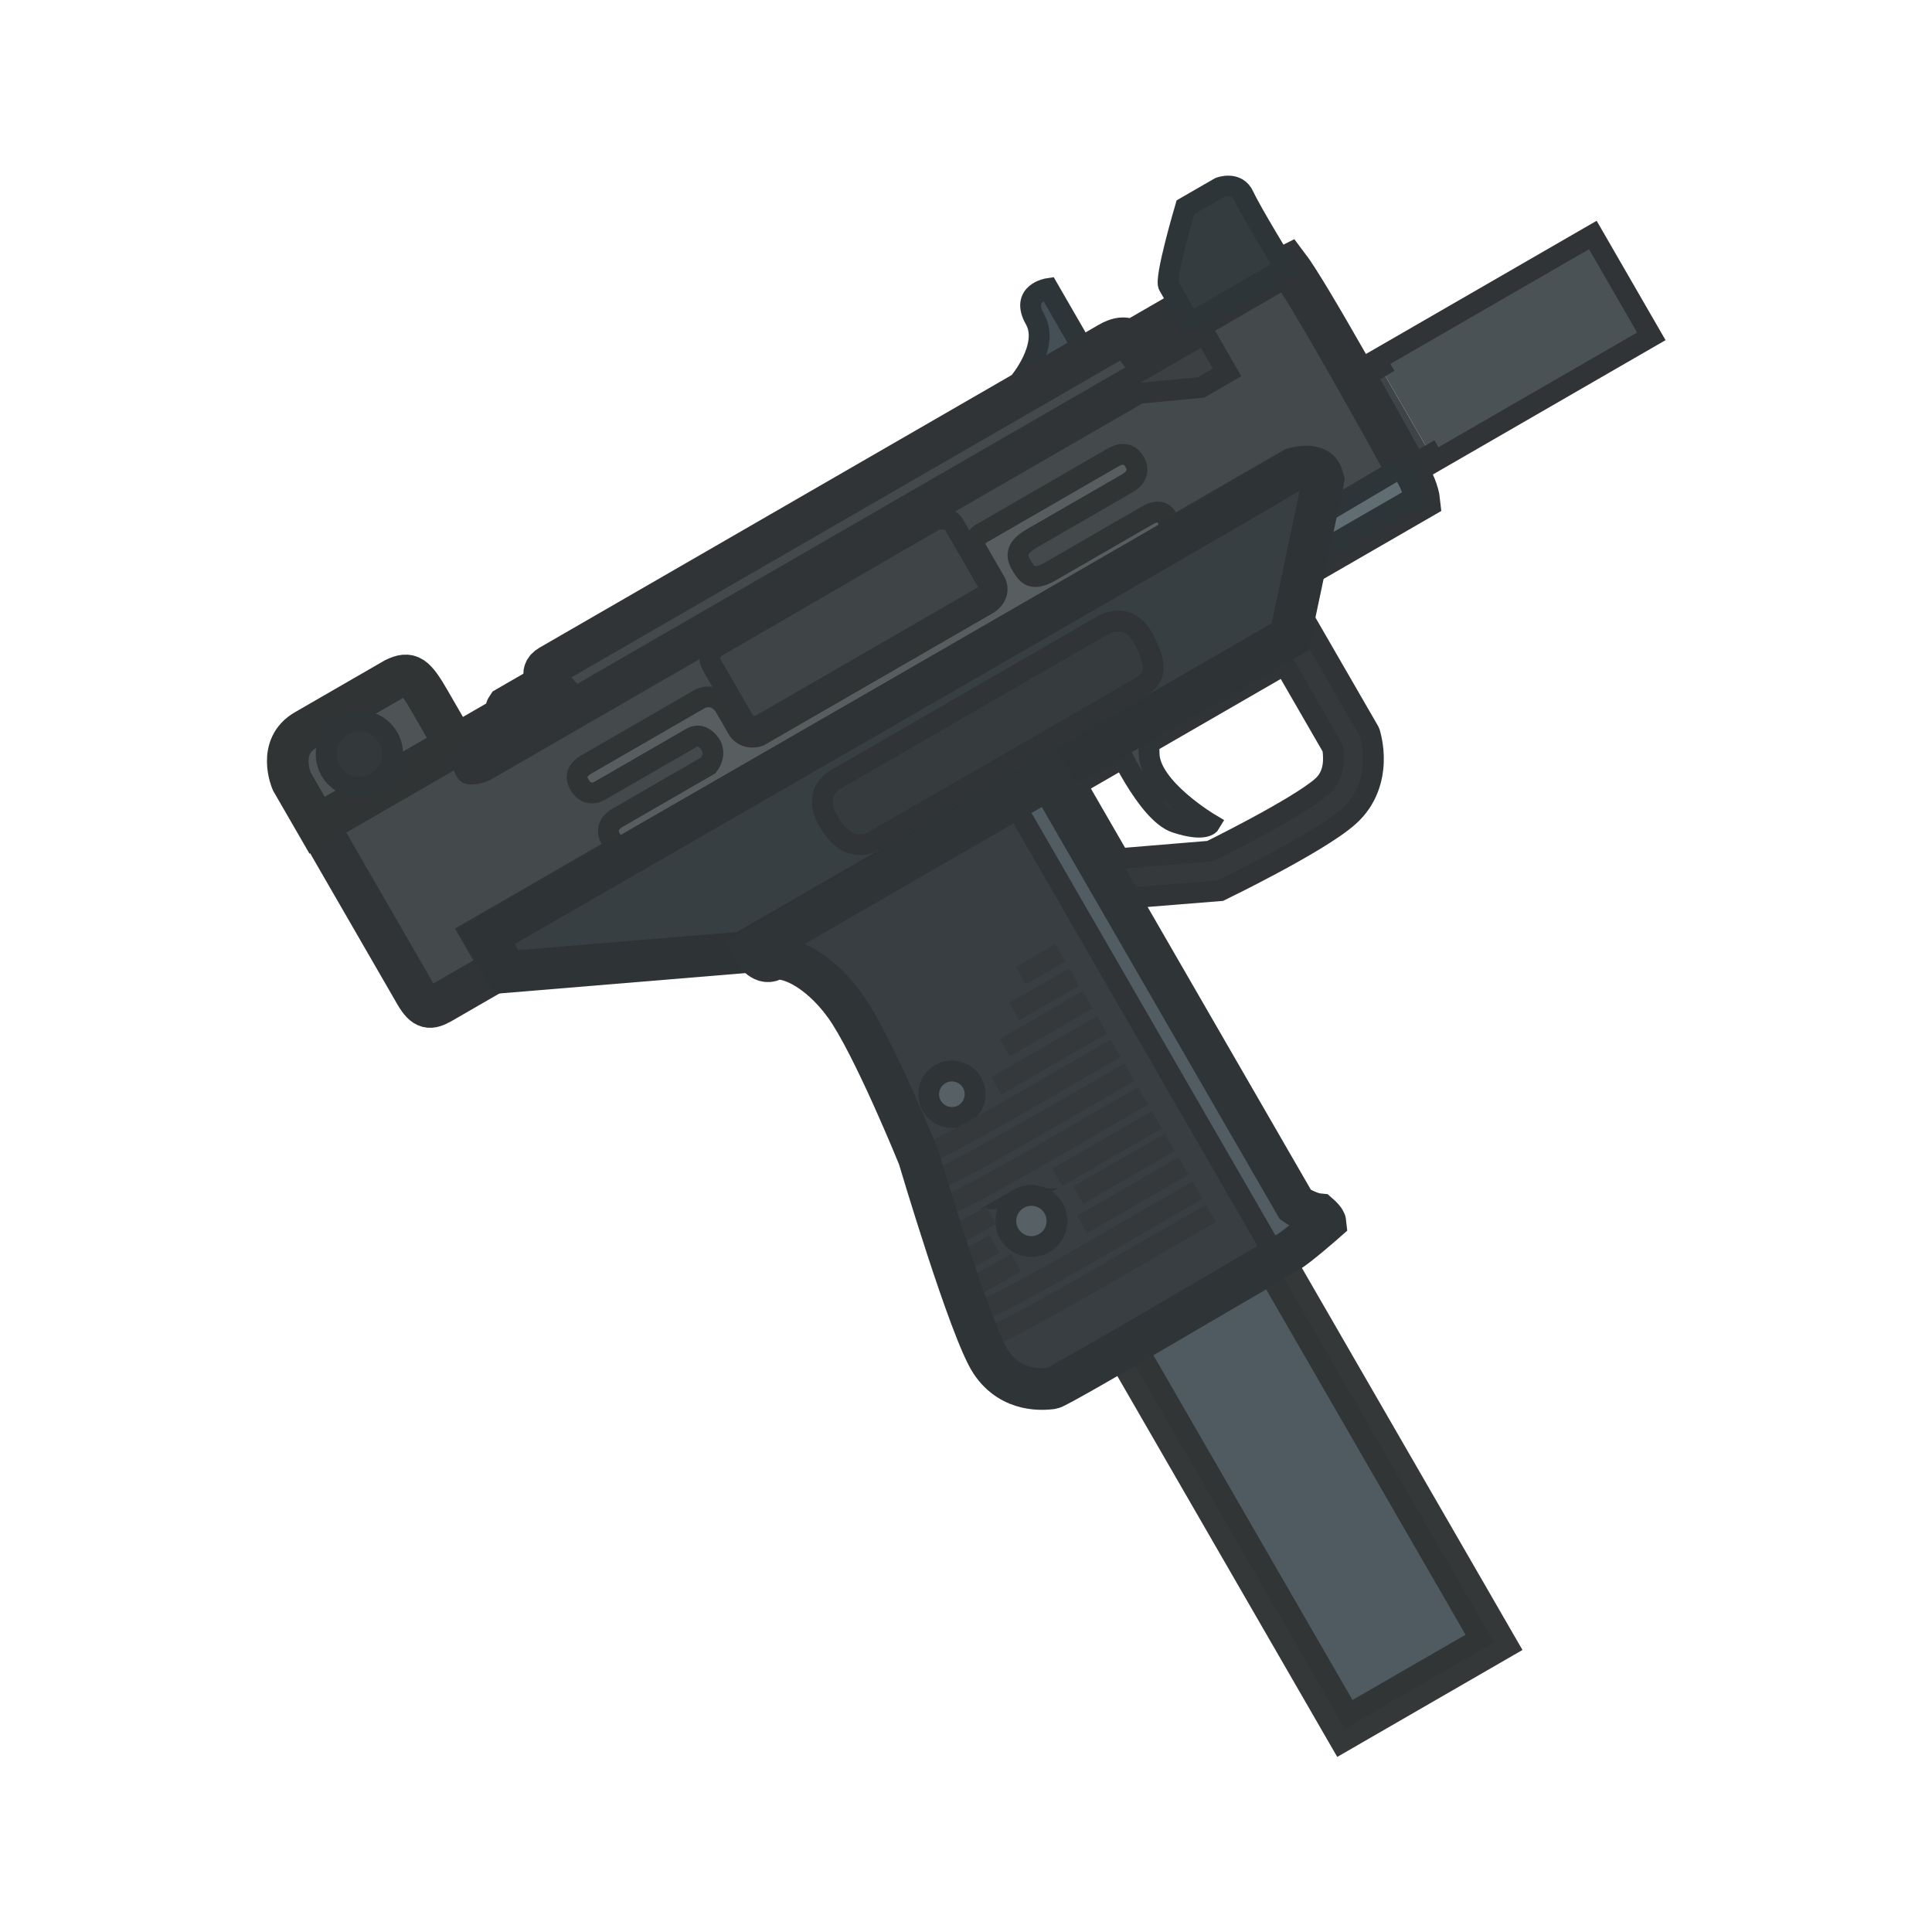 <?xml version="1.0" encoding="UTF-8" standalone="no"?>
<svg
   width="110"
   height="110"
   viewBox="0 0 110 110"
   fill="none"
   version="1.1"
   id="svg87"
   sodipodi:docname="micro_uzi.svg"
   inkscape:version="1.1.2 (0a00cf5339, 2022-02-04)"
   xmlns:inkscape="http://www.inkscape.org/namespaces/inkscape"
   xmlns:sodipodi="http://sodipodi.sourceforge.net/DTD/sodipodi-0.dtd"
   xmlns="http://www.w3.org/2000/svg"
   xmlns:svg="http://www.w3.org/2000/svg">
  <sodipodi:namedview
     id="namedview89"
     pagecolor="#505050"
     bordercolor="#ffffff"
     borderopacity="1"
     inkscape:pageshadow="0"
     inkscape:pageopacity="0"
     inkscape:pagecheckerboard="1"
     showgrid="false"
     inkscape:zoom="7.9181818"
     inkscape:cx="55.442021"
     inkscape:cy="54.936854"
     inkscape:window-width="2560"
     inkscape:window-height="1372"
     inkscape:window-x="0"
     inkscape:window-y="0"
     inkscape:window-maximized="1"
     inkscape:current-layer="svg87" />
  <g
     clip-path="url(#clip0_619_1149)"
     id="g80"
     transform="matrix(0.831,0,0,0.831,12.199,8.907)">
    <path
       d="m 13.79,57.396 c 0.626,1.066 1.009,1.022 1.769,0.601 L 19.702,55.605 18.443,53.424 73.96,21.371 c 0,0 1.583,-0.489 1.936,0.453 0.353,0.942 -1.221,6.243 -1.221,6.243 l 7.875,-4.547 c 0,0 -0.072,-0.654 -0.549,-1.522 C 80.053,18.459 74.963,9.28 73.547,7.426 73.367,7.505 67.246,11.064 67.246,11.064 l -0.413,-0.716 -4.01,2.315 c 0,0 -0.416,-0.525 -1.507,0.106 L 22.993,34.895 c -0.811,0.467 -0.108,1.208 -0.108,1.208 l -2.816,1.626 c -0.23,0.34 0.056,0.54 0.056,0.54 L 7.092,45.794 Z"
       fill="#44494c"
       id="path2" />
    <path
       d="m 55.462,16.149 4.332,-2.501 -2.654,-4.598 c 0,0 -1.94,0.29 -0.903,2.115 1.037,1.825 -1.129,4.369 -1.129,4.369 z"
       fill="#455056"
       stroke="#2d3539"
       stroke-width="1.427"
       stroke-miterlimit="3.994"
       stroke-linecap="round"
       id="path4" />
    <path
       d="m 79.022,14.927 0.861,-0.497 3.458,5.99 -0.861,0.497 z"
       fill="#3e4447"
       id="path6" />
    <path
       d="m 79.607,13.954 14.844,-8.57 4.008,6.943 -14.844,8.57 z"
       fill="#4b5256"
       id="path8" />
    <path
       d="m 78.023,14.868 0.724,-0.418 4.008,6.943 -0.724,0.418 z"
       fill="#4b5256"
       id="path10" />
    <path
       d="m 78.748,14.45 -0.724,0.418 4.008,6.943 0.724,-0.418 -0.275,-0.476 0.861,-0.497 0.275,0.476 14.844,-8.57 -4.008,-6.943 -14.844,8.57 0.275,0.476 -0.861,0.497 z"
       stroke="#303436"
       stroke-width="1.427"
       stroke-miterlimit="3.994"
       stroke-linecap="round"
       id="path12" />
    <path
       d="m 13.79,57.396 c 0.626,1.066 1.009,1.022 1.769,0.601 L 19.702,55.605 18.443,53.424 73.96,21.371 c 0,0 1.583,-0.489 1.936,0.453 0.353,0.942 -1.221,6.243 -1.221,6.243 l 7.875,-4.547 c 0,0 -0.072,-0.654 -0.549,-1.522 C 80.053,18.459 74.963,9.28 73.547,7.426 73.367,7.505 67.246,11.064 67.246,11.064 l -0.413,-0.716 -4.01,2.315 c 0,0 -0.416,-0.525 -1.507,0.106 L 22.993,34.895 c -0.811,0.467 -0.108,1.208 -0.108,1.208 l -2.816,1.626 c -0.23,0.34 0.056,0.54 0.056,0.54 L 7.092,45.794 Z"
       stroke="#303436"
       stroke-width="2.855"
       stroke-miterlimit="3.994"
       stroke-linecap="round"
       id="path14" />
    <path
       fill-rule="evenodd"
       clip-rule="evenodd"
       d="m 55.348,42.046 5.158,8.935 8.42,-0.676 c 0.18,-0.089 0.955,-0.471 1.27,-0.63 0.631,-0.319 1.493,-0.762 2.417,-1.259 1.789,-0.962 3.996,-2.223 5.085,-3.181 1.321,-1.161 1.675,-2.636 1.716,-3.729 0.021,-0.546 -0.035,-1.02 -0.095,-1.359 -0.03,-0.171 -0.062,-0.311 -0.088,-0.414 -0.013,-0.051 -0.069,-0.281 -0.099,-0.333 l -4.8,-8.313 z m 12.88,5.552 -6.216,0.515 -2.924,-5.065 14.243,-8.223 3.265,5.654 c 0.064,0.111 0.095,0.615 0.083,0.923 -0.023,0.615 -0.208,1.266 -0.788,1.775 -0.811,0.713 -2.721,1.829 -4.575,2.826 -0.897,0.483 -1.738,0.915 -2.354,1.227 -0.308,0.156 -0.559,0.281 -0.733,0.367 z"
       fill="#35393b"
       stroke="#303436"
       stroke-width="1.427"
       stroke-miterlimit="3.994"
       stroke-linecap="round"
       id="path16" />
    <path
       d="m 61.659,39.984 c 0,0 2.217,4.997 4.22,5.655 2.003,0.658 2.339,0.082 2.339,0.082 0,0 -4.062,-2.405 -4.165,-4.732 -0.103,-2.328 0.399,-2.617 0.399,-2.617 z"
       fill="#41494d"
       stroke="#2f3437"
       stroke-width="1.427"
       stroke-miterlimit="3.994"
       stroke-linecap="round"
       id="path18" />
    <path
       d="M 7.046,45.821 5.309,42.813 c 0,0 -1.043,-2.393 0.957,-3.512 l 6.087,-3.514 c 1.04,-0.507 1.387,-0.244 2.427,1.558 l 1.736,3.008 z"
       fill="#4e5355"
       stroke="#313435"
       stroke-width="2.855"
       stroke-miterlimit="3.994"
       stroke-linecap="round"
       id="path20" />
    <path
       d="M 66.351,10.517 65.402,8.873 C 65.06,8.491 66.54,3.485 66.54,3.485 l 2.34,-1.351 c 0,0 1.19,-0.469 1.665,0.584 0.475,1.053 2.841,4.921 2.841,4.921 l -5.925,3.421 -0.598,0.345 z"
       fill="#353c40"
       stroke="#2e3538"
       stroke-width="1.427"
       stroke-miterlimit="3.994"
       stroke-linecap="round"
       id="path22" />
    <path
       opacity="0.98"
       d="m 72.593,75.672 15.089,26.135 -10.219,5.9 L 62.373,81.572 Z"
       fill="#4d585e"
       stroke="#313435"
       stroke-width="2.855"
       stroke-miterlimit="3.994"
       stroke-linecap="round"
       id="path24" />
    <path
       d="m 57.222,42.625 16.853,29.191 c 0,0 0.839,0.583 1.612,0.659 0.424,0.37 0.442,0.542 0.442,0.542 0,0 -1.9,1.67 -2.545,2.042 -0.644,0.372 -15.703,9.287 -16.184,9.344 -0.481,0.057 -2.757,0.351 -4.182,-1.786 -1.425,-2.137 -4.955,-14.04 -4.955,-14.04 0,0 -3.135,-7.745 -5.048,-10.398 -1.914,-2.653 -4.19,-3.494 -4.95,-3.117 -0.761,0.378 -1.362,-0.706 -1.362,-0.706 z"
       fill="#383e41"
       id="path26" />
    <path
       d="m 67.86,12.138 1.534,2.657 -1.785,1.031 -4.249,0.405 -44.761,25.843 c 0,0 -0.706,0.34 -1.182,0.221 -0.27,-0.068 -0.419,-0.79 -0.419,-0.79 z"
       fill="#3c4042"
       stroke="#303436"
       stroke-width="1.427"
       stroke-miterlimit="3.994"
       stroke-linecap="round"
       id="path28" />
    <path
       d="m 49.743,62.876 c 0.761,-0.439 1.734,-0.178 2.174,0.582 0.439,0.761 0.178,1.734 -0.582,2.174 -0.761,0.439 -1.734,0.178 -2.174,-0.582 -0.439,-0.761 -0.178,-1.734 0.582,-2.174 z"
       fill="#576064"
       stroke="#2f3437"
       stroke-width="1.427"
       stroke-miterlimit="3.994"
       stroke-linecap="round"
       id="path30" />
    <path
       d="m 55.11,71.419 c 0.838,-0.484 1.91,-0.196 2.394,0.641 0.484,0.838 0.196,1.911 -0.641,2.394 -0.838,0.484 -1.91,0.196 -2.394,-0.641 -0.484,-0.838 -0.196,-1.911 0.642,-2.394 z"
       fill="#576064"
       stroke="#2f3437"
       stroke-width="1.427"
       stroke-miterlimit="3.994"
       stroke-linecap="round"
       id="path32" />
    <path
       d="m 54.92,55.534 0.684,1.186 2.709,-1.564 -0.684,-1.186 z"
       fill="#35393b"
       id="path34" />
    <path
       d="m 54.471,57.996 0.684,1.186 4.112,-2.374 -0.684,-1.186 z"
       fill="#35393b"
       id="path36" />
    <path
       d="m 53.824,60.465 0.684,1.186 5.667,-3.272 -0.684,-1.186 z"
       fill="#35393b"
       id="path38" />
    <path
       d="m 53.244,63.084 0.684,1.186 7.235,-4.177 -0.684,-1.186 z"
       fill="#35393b"
       id="path40" />
    <path
       d="m 34.062,40.4 c 0,0 -0.529,-0.999 -1.311,-0.598 l -6.314,3.645 c -0.988,0.559 -1.441,-0.457 -1.441,-0.457 0,0 -0.502,-0.715 0.431,-1.293 l 7.88,-4.549 c 1.153,-0.484 1.715,0.623 1.715,0.623 l 0.898,1.556 c 0.545,0.704 1.402,0.39 1.402,0.39 l 15.735,-9.084 c 0.928,-0.658 0.463,-1.467 0.463,-1.467 l -1.278,-2.213 c -0.429,-0.857 0.525,-1.239 0.525,-1.239 l 8.837,-5.102 c 1.017,-0.58 1.423,0.273 1.423,0.273 0,0 0.642,0.824 -0.414,1.476 l -6.68,3.857 c -1.185,0.717 -0.915,1.335 -0.575,1.887 0.341,0.552 0.686,1.038 1.938,0.321 l 6.613,-3.818 c 1.082,-0.646 1.375,0.188 1.375,0.188 0,0 0.512,0.754 -0.497,1.331 L 28.524,47.062 c -0.964,0.54 -1.335,-0.273 -1.335,-0.273 0,0 -0.593,-0.796 0.354,-1.426 l 6.314,-3.645 C 34.389,41 34.062,40.4 34.062,40.4 Z"
       fill="#585d60"
       stroke="#313435"
       stroke-width="1.427"
       stroke-miterlimit="3.994"
       stroke-linecap="round"
       id="path42" />
    <path
       d="m 51.201,66.355 c 1.064,-0.582 2.289,-1.274 3.507,-1.97 l 6.701,-3.869 0.684,1.185 -1.44,0.832 c -0.348,0.201 -0.768,0.444 -1.238,0.717 -1.137,0.659 -2.573,1.492 -4.023,2.32 l -0.186,0.107 c -2.153,1.243 -3.625,2.046 -4.625,2.564 -0.235,0.123 -0.456,0.237 -0.658,0.338 -0.465,0.233 -0.882,0.428 -1.168,0.521 -0.009,0.003 -0.018,0.006 -0.027,0.009 -0.054,0.019 -0.106,0.036 -0.154,0.048 l -0.003,7e-4 c -0.027,0.007 -0.124,0.033 -0.235,0.03 -0.032,-9e-4 -0.109,-0.005 -0.201,-0.035 -0.075,-0.025 -0.309,-0.118 -0.421,-0.393 -0.119,-0.292 -8e-4,-0.534 0.052,-0.62 0.057,-0.092 0.123,-0.149 0.149,-0.171 0.098,-0.081 0.199,-0.118 0.227,-0.128 l 8e-4,-3e-4 c 0.055,-0.02 0.126,-0.04 0.207,-0.051 0.066,-0.026 0.157,-0.063 0.278,-0.117 0.279,-0.124 0.7,-0.325 1.318,-0.644 0.378,-0.198 0.801,-0.426 1.254,-0.674 z"
       fill="#35393b"
       id="path44" />
    <path
       d="m 48.591,69.658 -0.297,0.142 -0.075,0.321 c -0.026,0.114 -0.044,0.323 0.085,0.533 0.129,0.21 0.322,0.288 0.432,0.317 0.182,0.046 0.344,0.011 0.391,3e-4 l 0.003,-6e-4 c 0.137,-0.03 0.295,-0.09 0.439,-0.151 0.122,-0.051 0.264,-0.115 0.422,-0.19 0.092,-0.035 0.197,-0.079 0.32,-0.133 0.779,-0.344 2.322,-1.145 5.848,-3.181 l 4.449,-2.569 c 0.304,-0.175 0.564,-0.325 0.769,-0.444 l 1.663,-0.96 -0.684,-1.186 -2.429,1.402 c -1.405,0.81 -3.752,2.159 -5.949,3.386 -1.434,0.801 -2.797,1.547 -3.791,2.058 -0.28,0.144 -0.526,0.266 -0.733,0.365 -0.13,0.048 -0.208,0.068 -0.27,0.083 L 49.148,69.46 c -0.138,0.034 -0.294,0.072 -0.557,0.198 z"
       fill="#35393b"
       id="path46" />
    <path
       d="m 49.277,71.386 -0.57,0.184 0.107,0.589 c 0.029,0.16 0.111,0.309 0.241,0.42 0.119,0.102 0.244,0.143 0.328,0.161 0.154,0.034 0.292,0.014 0.361,0.002 0.156,-0.027 0.33,-0.087 0.492,-0.15 0.149,-0.058 0.322,-0.133 0.514,-0.221 0.124,-0.05 0.263,-0.11 0.42,-0.183 0.742,-0.345 2.021,-1.024 4.506,-2.442 2.211,-1.245 4.525,-2.595 5.902,-3.398 0.423,-0.247 0.757,-0.442 0.973,-0.566 l 1.424,-0.822 -0.684,-1.186 -6.81,3.932 c -0.538,0.311 -1.031,0.594 -1.483,0.852 l -0.153,0.086 c -1.464,0.823 -2.863,1.589 -3.898,2.111 -0.301,0.151 -0.564,0.279 -0.787,0.381 -0.192,0.075 -0.293,0.097 -0.416,0.124 -0.111,0.024 -0.239,0.052 -0.467,0.126 z"
       fill="#35393b"
       id="path48" />
    <path
       fill-rule="evenodd"
       clip-rule="evenodd"
       d="m 51.74,78.573 -0.542,0.185 0.087,0.567 c 0.026,0.172 0.115,0.334 0.258,0.45 0.128,0.103 0.26,0.14 0.342,0.154 0.153,0.027 0.29,0.003 0.358,-0.01 0.157,-0.031 0.338,-0.096 0.511,-0.166 0.159,-0.064 0.344,-0.146 0.55,-0.242 0.133,-0.055 0.284,-0.122 0.457,-0.204 0.801,-0.379 2.19,-1.121 4.898,-2.668 2.408,-1.359 4.93,-2.829 6.432,-3.704 0.462,-0.269 0.827,-0.482 1.062,-0.618 l 1.552,-0.896 -0.684,-1.186 -7.424,4.286 c -0.587,0.339 -1.125,0.648 -1.617,0.929 l -0.167,0.094 c -1.595,0.899 -3.121,1.738 -4.249,2.313 -0.327,0.166 -0.614,0.308 -0.858,0.421 -0.222,0.09 -0.339,0.119 -0.479,0.152 -0.12,0.029 -0.256,0.062 -0.488,0.141 z m 0.236,0.003 c -0.007,0.002 -0.006,7e-4 0.003,-6e-4 z"
       fill="#35393b"
       id="path50" />
    <path
       fill-rule="evenodd"
       clip-rule="evenodd"
       d="m 52.386,80.314 -0.539,0.185 0.085,0.564 c 0.026,0.174 0.116,0.337 0.26,0.454 0.129,0.104 0.262,0.14 0.344,0.153 0.153,0.026 0.29,0.002 0.358,-0.012 0.158,-0.032 0.34,-0.097 0.517,-0.169 0.162,-0.065 0.349,-0.149 0.558,-0.247 0.135,-0.056 0.289,-0.124 0.465,-0.208 0.815,-0.386 2.227,-1.141 4.982,-2.715 2.45,-1.383 5.017,-2.879 6.545,-3.77 0.47,-0.274 0.842,-0.49 1.081,-0.629 l 1.58,-0.912 -0.684,-1.186 -7.555,4.362 c -0.598,0.345 -1.145,0.659 -1.646,0.946 l -0.17,0.096 c -1.624,0.915 -3.176,1.769 -4.324,2.355 -0.332,0.17 -0.625,0.314 -0.873,0.43 -0.228,0.093 -0.348,0.122 -0.491,0.158 -0.122,0.03 -0.259,0.064 -0.493,0.144 z m 0.237,0.003 c -0.008,0.002 -0.006,8e-4 0.003,-5e-4 z"
       fill="#35393b"
       id="path52" />
    <path
       d="m 51.41,72.762 c 0.192,-0.093 0.374,-0.189 0.537,-0.28 l 0.934,-0.539 0.685,1.185 -0.3,0.173 c -0.029,0.017 -0.068,0.04 -0.114,0.067 -0.126,0.074 -0.309,0.182 -0.526,0.303 l -0.495,0.286 c -0.798,0.461 -1.391,0.623 -1.803,0.645 -0.179,0.01 -0.4,-0.002 -0.587,-0.093 l -0.002,-0.001 c -0.032,-0.015 -0.186,-0.089 -0.295,-0.261 -0.068,-0.107 -0.155,-0.318 -0.077,-0.572 0.074,-0.242 0.251,-0.362 0.343,-0.41 0.162,-0.084 0.314,-0.081 0.35,-0.08 h 0.002 c 0.022,6e-4 0.043,0.002 0.063,0.004 0.304,-0.014 0.77,-0.177 1.286,-0.428 z"
       fill="#35393b"
       id="path54" />
    <path
       d="m 51.811,74.645 c 0.17,-0.086 0.331,-0.173 0.476,-0.254 l 0.825,-0.476 0.685,1.185 -0.265,0.153 c -0.027,0.015 -0.061,0.035 -0.102,0.06 -0.112,0.066 -0.273,0.16 -0.463,0.266 l -0.438,0.253 c -0.695,0.401 -1.192,0.569 -1.531,0.622 -0.086,0.013 -0.168,0.02 -0.245,0.02 -0.063,-2e-4 -0.169,-0.005 -0.282,-0.042 -0.032,-0.01 -0.08,-0.029 -0.135,-0.06 -0.044,-0.025 -0.151,-0.092 -0.237,-0.223 -0.106,-0.163 -0.164,-0.412 -0.049,-0.663 0.091,-0.198 0.244,-0.29 0.303,-0.321 0.127,-0.068 0.244,-0.079 0.278,-0.082 0.018,-0.002 0.035,-0.003 0.052,-0.003 0.259,-0.039 0.671,-0.204 1.126,-0.434 z"
       fill="#35393b"
       id="path56" />
    <path
       d="m 57.418,69.354 0.684,1.186 6.82,-3.938 -0.684,-1.186 z"
       fill="#35393b"
       id="path58" />
    <path
       d="m 59.115,72.584 0.684,1.186 6.945,-4.01 -0.684,-1.186 z"
       fill="#35393b"
       id="path60" />
    <path
       d="m 58.859,70.57 0.684,1.186 6.266,-3.618 -0.684,-1.186 z"
       fill="#35393b"
       id="path62" />
    <path
       d="m 52.817,76.196 c 0.233,-0.121 0.456,-0.244 0.656,-0.357 l 1.112,-0.642 0.684,1.185 -0.357,0.206 c -0.038,0.022 -0.086,0.05 -0.142,0.083 -0.152,0.089 -0.366,0.214 -0.616,0.355 l -0.59,0.341 c -0.908,0.524 -1.516,0.755 -1.897,0.846 -0.096,0.023 -0.185,0.039 -0.264,0.047 -0.064,0.007 -0.172,0.014 -0.286,-0.007 -0.032,-0.006 -0.086,-0.018 -0.149,-0.045 -0.044,-0.019 -0.194,-0.085 -0.306,-0.251 -0.065,-0.096 -0.117,-0.226 -0.118,-0.38 -0.001,-0.152 0.048,-0.277 0.101,-0.364 0.094,-0.154 0.222,-0.226 0.262,-0.248 0.1,-0.054 0.191,-0.072 0.226,-0.078 0.022,-0.004 0.043,-0.007 0.063,-0.009 0.398,-0.088 1.002,-0.359 1.62,-0.682 z"
       fill="#35393b"
       id="path64" />
    <path
       d="m 75.894,24.508 5.365,-3.172 c 1.004,1.392 0.902,2.051 0.902,2.051 l -7.008,4.046 z"
       fill="#606d73"
       stroke="#2e3538"
       stroke-width="1.427"
       stroke-miterlimit="3.994"
       stroke-linecap="round"
       id="path66" />
    <path
       d="m 46.12,26.804 3.329,-1.922 c 0,0 0.905,-0.212 1.228,0.33 0.234,0.391 2.635,4.565 2.635,4.565 l -15.825,9.137 c 0,0 -0.785,0.453 -1.23,-0.325 l -2.139,-3.696 c -0.287,-0.533 -0.227,-0.886 0.221,-1.252 z"
       fill="#3f4446"
       stroke="#303436"
       stroke-width="1.427"
       stroke-miterlimit="3.994"
       stroke-linecap="round"
       id="path68" />
    <path
       d="M 36.256,54.531 73.709,32.907 75.989,22.138 c 0,0 -0.469,-1.639 -2.719,-0.244 -2.25,1.395 -54.639,31.546 -54.639,31.546 l 1.406,2.435 z"
       fill="#383f42"
       stroke="#2e3336"
       stroke-width="2.855"
       stroke-miterlimit="3.994"
       stroke-linecap="round"
       id="path70" />
    <path
       d="M 42.734,42.594 60.941,32.082 c 0,0 1.693,-0.994 2.738,0.98 1.045,1.975 0.751,2.706 -0.257,3.316 -1.008,0.61 -18.208,10.512 -18.208,10.512 0,0 -1.703,1.157 -3.142,-1.354 -1.228,-2.1 0.661,-2.943 0.661,-2.943 z"
       fill="#363b3d"
       stroke="#303436"
       stroke-width="1.427"
       stroke-miterlimit="3.994"
       stroke-linecap="round"
       id="path72" />
    <path
       d="m 54.629,44.042 2.652,-1.531 16.62,29.345 c 0,0 1.197,0.511 1.666,0.802 l 0.209,0.361 c -0.675,0.744 -3.011,2.434 -3.011,2.434 z"
       fill="#525d63"
       stroke="#303436"
       stroke-width="1.427"
       stroke-miterlimit="3.994"
       stroke-linecap="round"
       id="path74" />
    <path
       d="m 57.222,42.625 16.853,29.191 c 0,0 0.839,0.583 1.612,0.659 0.424,0.37 0.442,0.542 0.442,0.542 0,0 -1.9,1.67 -2.545,2.042 -0.644,0.372 -15.703,9.287 -16.184,9.344 -0.481,0.057 -2.757,0.351 -4.182,-1.786 -1.425,-2.137 -4.955,-14.04 -4.955,-14.04 0,0 -3.135,-7.745 -5.048,-10.398 -1.914,-2.653 -4.19,-3.494 -4.95,-3.117 -0.761,0.378 -1.362,-0.706 -1.362,-0.706 z"
       stroke="#2f3437"
       stroke-width="2.855"
       stroke-miterlimit="3.994"
       stroke-linecap="round"
       id="path76" />
    <path
       d="m 8.807,38.971 c 1.089,-0.629 2.484,-0.255 3.112,0.834 0.629,1.089 0.255,2.483 -0.834,3.112 C 9.996,43.546 8.602,43.173 7.973,42.084 7.344,40.994 7.718,39.6 8.807,38.971 Z"
       fill="#33383b"
       stroke="#2f3437"
       stroke-width="1.427"
       stroke-miterlimit="3.994"
       stroke-linecap="round"
       id="path78" />
  </g>
  <defs
     id="defs85">
    <clipPath
       id="clip0_619_1149">
      <rect
         width="110"
         height="110"
         fill="#ffffff"
         transform="translate(0.086)"
         id="rect82"
         x="0"
         y="0" />
    </clipPath>
  </defs>
</svg>
